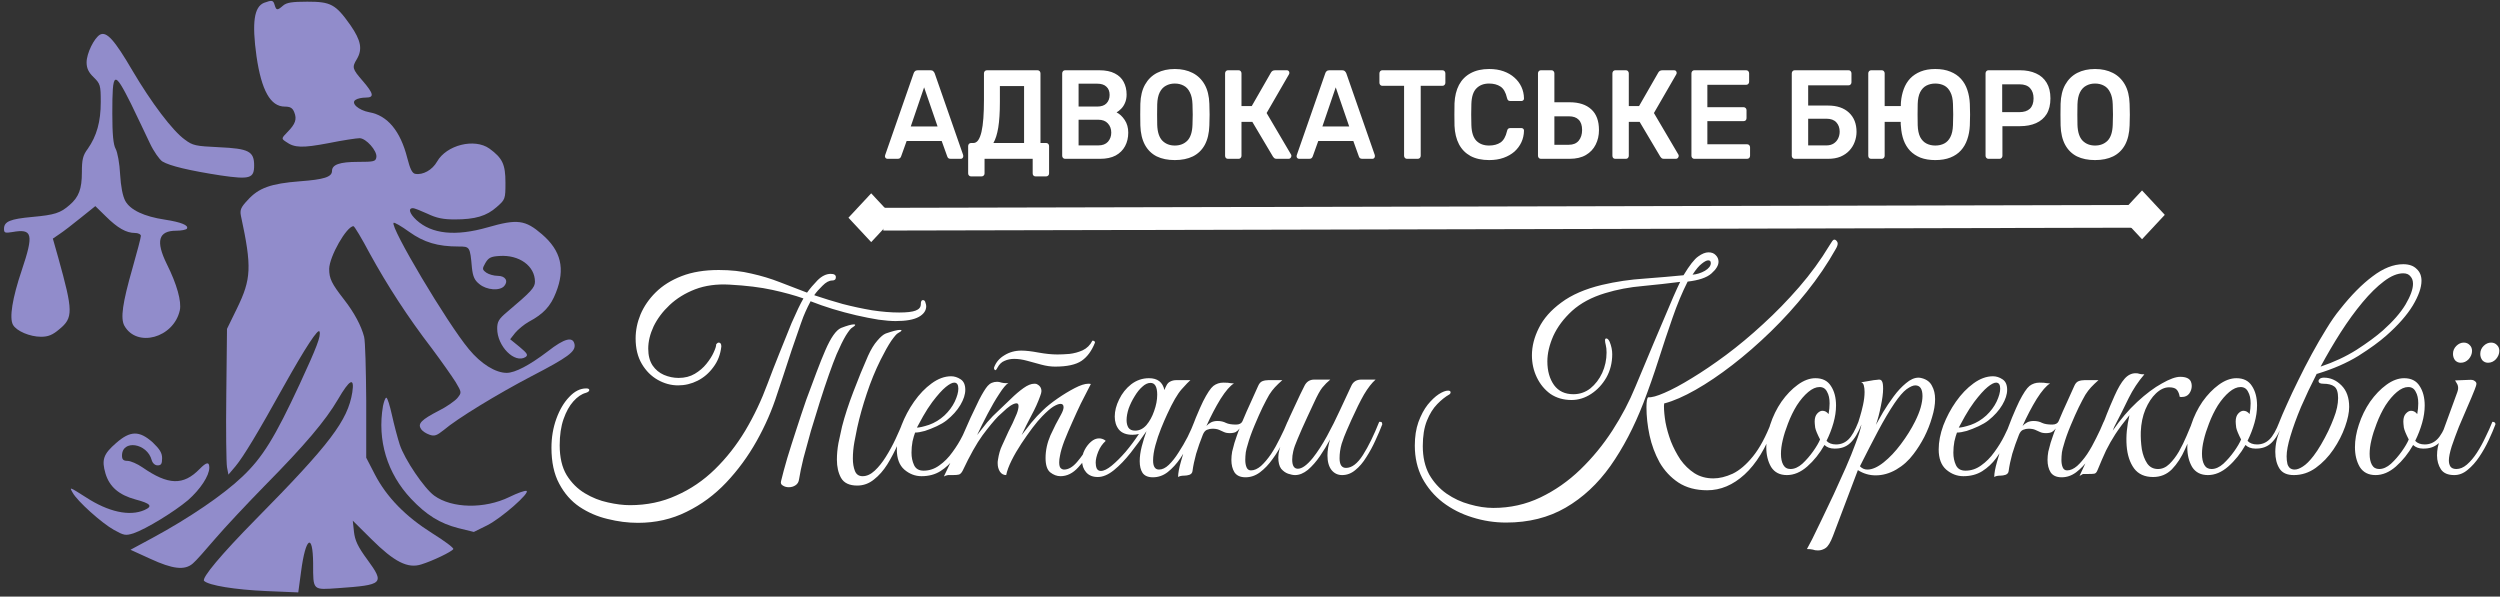 <svg width="440" height="105" viewBox="0 0 440 105" fill="none" xmlns="http://www.w3.org/2000/svg">
<rect x="0" y="0" width="440" height="105" fill="#333333" stroke="none"/>
<path d="M128.404 50.095C126.139 49.966 124.116 50.241 122.334 50.921C120.582 51.601 119.087 52.524 117.849 53.69C116.641 54.824 115.705 56.071 115.04 57.431C114.406 58.791 114.089 60.102 114.089 61.366C114.089 62.564 114.346 63.552 114.859 64.329C115.373 65.074 116.037 65.624 116.852 65.981C117.698 66.337 118.559 66.515 119.435 66.515C120.522 66.515 121.473 66.272 122.289 65.786C123.104 65.3 123.783 64.718 124.327 64.037C124.901 63.325 125.324 62.661 125.595 62.046C125.897 61.398 126.048 60.928 126.048 60.637V60.588C126.199 60.394 126.35 60.297 126.501 60.297C126.803 60.297 126.954 60.523 126.954 60.977C126.803 62.37 126.335 63.584 125.55 64.62C124.795 65.657 123.874 66.45 122.787 67.001C121.7 67.551 120.552 67.826 119.344 67.826C118.106 67.826 116.913 67.503 115.765 66.855C114.618 66.207 113.682 65.268 112.957 64.037C112.232 62.807 111.869 61.317 111.869 59.568C111.869 58.143 112.156 56.734 112.73 55.342C113.334 53.917 114.225 52.621 115.403 51.456C116.611 50.257 118.136 49.302 119.978 48.59C121.82 47.877 123.995 47.521 126.501 47.521C128.615 47.521 130.533 47.731 132.255 48.152C134.006 48.541 135.667 49.043 137.238 49.658C138.838 50.273 140.439 50.889 142.039 51.504C142.553 50.792 143.172 50.063 143.897 49.318C144.652 48.573 145.422 48.201 146.207 48.201C146.811 48.201 147.113 48.395 147.113 48.784C147.113 49.172 146.901 49.367 146.479 49.367C145.935 49.367 145.361 49.674 144.757 50.29C144.153 50.873 143.67 51.423 143.308 51.941L143.398 51.99C144.939 52.508 146.569 53.01 148.291 53.496C150.042 53.949 151.779 54.322 153.5 54.613C155.222 54.872 156.807 55.002 158.257 55.002C159.616 55.002 160.582 54.888 161.156 54.662C161.76 54.435 162.062 54.063 162.062 53.544C162.062 53.059 162.183 52.816 162.424 52.816C162.666 52.816 162.817 52.962 162.877 53.253C162.968 53.512 163.013 53.723 163.013 53.885C163.013 54.662 162.575 55.293 161.7 55.779C160.824 56.265 159.465 56.508 157.623 56.508C156.837 56.508 155.841 56.427 154.633 56.265C153.425 56.071 152.111 55.811 150.692 55.488C149.302 55.164 147.913 54.791 146.524 54.37C145.165 53.949 143.912 53.512 142.764 53.059C142.734 53.059 142.704 53.042 142.673 53.01C142.311 53.69 142.009 54.306 141.768 54.856C141.526 55.374 141.254 56.071 140.952 56.945C140.409 58.467 139.865 60.038 139.321 61.657C138.808 63.244 138.325 64.718 137.872 66.078C137.419 67.406 137.056 68.49 136.785 69.332C135.879 72.182 134.67 74.951 133.16 77.639C131.65 80.327 129.869 82.756 127.815 84.926C125.761 87.096 123.436 88.812 120.839 90.075C118.242 91.371 115.388 92.019 112.277 92.019C110.526 92.019 108.744 91.792 106.932 91.338C105.15 90.917 103.504 90.205 101.994 89.201C100.514 88.197 99.321 86.837 98.415 85.12C97.509 83.436 97.056 81.331 97.056 78.805C97.056 76.992 97.343 75.291 97.917 73.704C98.491 72.118 99.246 70.838 100.182 69.867C101.118 68.863 102.115 68.361 103.172 68.361C103.534 68.361 103.715 68.458 103.715 68.652C103.715 68.847 103.519 69.008 103.127 69.138C102.372 69.332 101.632 69.834 100.907 70.644C100.212 71.421 99.638 72.458 99.186 73.753C98.733 75.048 98.506 76.587 98.506 78.368C98.506 80.505 98.914 82.254 99.729 83.614C100.575 84.975 101.647 86.043 102.945 86.821C104.244 87.598 105.588 88.132 106.977 88.424C108.396 88.748 109.695 88.909 110.873 88.909C113.832 88.909 116.55 88.343 119.027 87.209C121.533 86.108 123.798 84.57 125.822 82.594C127.845 80.619 129.627 78.352 131.167 75.793C132.707 73.203 134.021 70.433 135.108 67.486C135.712 65.867 136.392 64.118 137.147 62.24C137.902 60.329 138.627 58.532 139.321 56.848C140.167 54.905 140.862 53.464 141.405 52.524C139.835 51.974 138.008 51.472 135.924 51.018C133.87 50.565 131.364 50.257 128.404 50.095ZM145.256 61.657C146.222 59.422 147.143 58.111 148.019 57.722C149.106 57.301 149.861 57.091 150.284 57.091C150.435 57.091 150.51 57.123 150.51 57.188C150.51 57.285 150.329 57.447 149.967 57.674C149.755 57.771 149.393 58.224 148.88 59.034C148.396 59.843 147.853 60.944 147.249 62.337C146.856 63.276 146.403 64.475 145.89 65.932C145.376 67.389 144.848 68.976 144.304 70.693C143.761 72.409 143.232 74.126 142.719 75.842C142.236 77.558 141.798 79.161 141.405 80.651C141.043 82.141 140.786 83.371 140.635 84.343C140.575 84.829 140.363 85.185 140.001 85.412C139.669 85.638 139.276 85.752 138.823 85.752C138.43 85.752 138.083 85.655 137.781 85.46C137.479 85.299 137.373 85.039 137.464 84.683C137.736 83.55 138.098 82.206 138.551 80.651C139.034 79.064 139.563 77.396 140.137 75.648C140.711 73.866 141.299 72.101 141.903 70.353C142.538 68.604 143.142 66.984 143.715 65.495C144.289 63.973 144.803 62.693 145.256 61.657ZM147.294 80.894C147.294 79.955 147.385 78.983 147.566 77.979C147.777 76.943 147.989 75.971 148.2 75.065C148.683 73.186 149.348 71.146 150.193 68.944C151.039 66.709 151.9 64.604 152.775 62.629C153.289 61.495 153.832 60.605 154.406 59.957C154.98 59.277 155.478 58.856 155.901 58.694C157.109 58.273 157.94 58.062 158.393 58.062C158.574 58.062 158.664 58.095 158.664 58.159C158.664 58.257 158.453 58.419 158.03 58.645C157.819 58.742 157.426 59.196 156.852 60.005C156.309 60.815 155.69 61.916 154.995 63.309C154.059 65.187 153.244 67.179 152.549 69.284C151.854 71.356 151.296 73.348 150.873 75.259C150.752 75.907 150.586 76.749 150.374 77.785C150.193 78.789 150.103 79.761 150.103 80.7C150.103 81.542 150.223 82.27 150.465 82.886C150.707 83.501 151.16 83.809 151.824 83.809C152.549 83.809 153.259 83.485 153.953 82.837C154.648 82.189 155.297 81.38 155.901 80.408C156.535 79.404 157.109 78.352 157.623 77.251C158.136 76.15 158.574 75.146 158.936 74.239C159.299 74.239 159.48 74.385 159.48 74.676C159.057 75.745 158.574 76.911 158.03 78.174C157.487 79.404 156.867 80.586 156.173 81.72C155.478 82.821 154.693 83.712 153.817 84.392C152.941 85.104 151.96 85.46 150.873 85.46C149.484 85.46 148.532 85.007 148.019 84.1C147.536 83.226 147.294 82.157 147.294 80.894ZM162.19 83.809C161.073 83.809 160.061 83.42 159.155 82.643C158.279 81.866 157.841 80.683 157.841 79.097C157.841 77.769 158.113 76.36 158.657 74.87C159.231 73.381 159.971 71.988 160.877 70.693C161.813 69.365 162.84 68.296 163.957 67.486C165.105 66.644 166.252 66.223 167.4 66.223C167.974 66.223 168.532 66.401 169.076 66.758C169.619 67.114 169.891 67.729 169.891 68.604C169.891 69.413 169.604 70.304 169.031 71.275C168.457 72.247 167.641 73.154 166.584 73.996C166.131 74.352 165.558 74.692 164.863 75.016C164.168 75.34 163.474 75.615 162.779 75.842C162.085 76.036 161.511 76.133 161.058 76.133C160.907 76.522 160.756 77.04 160.605 77.688C160.484 78.336 160.424 78.999 160.424 79.68C160.424 80.489 160.575 81.218 160.877 81.866C161.179 82.513 161.737 82.837 162.553 82.837C163.549 82.837 164.47 82.529 165.316 81.914C166.192 81.299 166.962 80.522 167.626 79.582C168.321 78.643 168.91 77.688 169.393 76.716C169.876 75.745 170.254 74.919 170.525 74.239C170.888 74.239 171.069 74.385 171.069 74.676C170.676 75.583 170.223 76.571 169.71 77.639C169.227 78.708 168.638 79.712 167.943 80.651C167.279 81.558 166.464 82.319 165.497 82.934C164.561 83.517 163.459 83.809 162.19 83.809ZM161.375 75.259C161.798 75.259 162.507 75.097 163.504 74.773C164.501 74.417 165.407 73.866 166.222 73.121C167.007 72.377 167.611 71.567 168.034 70.693C168.457 69.786 168.668 69.025 168.668 68.409C168.668 67.697 168.427 67.341 167.943 67.341C167.581 67.341 167.083 67.6 166.448 68.118C165.814 68.636 165.029 69.51 164.093 70.741C163.519 71.518 162.975 72.361 162.462 73.267C161.949 74.174 161.586 74.838 161.375 75.259ZM179.76 61.706C180.545 61.706 181.542 61.819 182.75 62.046C183.988 62.272 185.105 62.386 186.102 62.386C186.736 62.386 187.446 62.353 188.231 62.288C189.047 62.191 189.817 61.981 190.541 61.657C191.296 61.301 191.87 60.734 192.263 59.957C192.565 59.957 192.716 60.07 192.716 60.297C192.142 61.754 191.357 62.823 190.36 63.503C189.364 64.183 187.808 64.523 185.694 64.523C184.939 64.523 184.139 64.41 183.293 64.183C182.478 63.956 181.648 63.73 180.802 63.503C179.987 63.276 179.216 63.163 178.492 63.163C177.888 63.163 177.329 63.276 176.816 63.503C176.302 63.697 175.879 64.102 175.547 64.718L175.411 64.96C175.321 65.09 175.245 65.155 175.185 65.155C175.124 65.155 175.064 65.106 175.004 65.009C174.943 64.912 174.928 64.798 174.958 64.669C175.29 63.762 175.894 63.05 176.77 62.531C177.646 61.981 178.643 61.706 179.76 61.706ZM166.125 83.857C167.242 81.558 168.299 79.259 169.296 76.959C170.292 74.627 171.304 72.425 172.331 70.353C172.935 69.187 173.433 68.377 173.826 67.924C174.249 67.438 174.807 67.195 175.502 67.195C175.743 67.195 176 67.243 176.272 67.341C176.544 67.406 176.816 67.438 177.087 67.438C177.269 67.438 177.404 67.422 177.495 67.389C177.072 67.648 176.529 68.296 175.864 69.332C175.2 70.336 174.52 71.502 173.826 72.83C173.131 74.158 172.512 75.405 171.968 76.571C172.542 75.826 173.131 75.081 173.735 74.336C174.369 73.591 175.064 72.879 175.819 72.198C176.483 71.583 177.178 70.919 177.903 70.207C178.658 69.462 179.398 68.83 180.122 68.312C180.847 67.794 181.481 67.535 182.025 67.535C182.236 67.535 182.372 67.551 182.433 67.584C183.007 67.843 183.293 68.264 183.293 68.847C183.293 69.041 183.218 69.332 183.067 69.721C182.674 70.822 182.161 71.956 181.527 73.121C180.923 74.255 180.349 75.405 179.805 76.571C180.258 75.988 180.817 75.275 181.481 74.433C182.176 73.591 182.871 72.846 183.565 72.198C184.23 71.551 185.075 70.871 186.102 70.158C187.129 69.446 188.141 68.83 189.137 68.312C190.134 67.794 190.934 67.535 191.538 67.535C191.749 67.535 191.9 67.551 191.991 67.584C191.991 67.584 191.825 67.907 191.493 68.555C191.161 69.171 190.738 69.996 190.224 71.033C189.741 72.037 189.243 73.121 188.729 74.287C188.216 75.421 187.748 76.522 187.325 77.591C186.933 78.627 186.676 79.501 186.555 80.214C186.464 80.635 186.419 81.024 186.419 81.38C186.419 81.898 186.51 82.238 186.691 82.4C186.872 82.562 187.068 82.643 187.28 82.643C188.035 82.643 188.79 82.206 189.545 81.331C190.33 80.424 191.055 79.372 191.719 78.174C192.082 78.174 192.263 78.368 192.263 78.757C191.568 80.052 190.738 81.218 189.771 82.254C188.835 83.291 187.793 83.809 186.646 83.809C186.011 83.809 185.407 83.582 184.834 83.129C184.29 82.675 184.018 81.833 184.018 80.603C184.018 79.275 184.305 77.947 184.879 76.619C185.483 75.291 186.102 74.077 186.736 72.976C187.038 72.425 187.189 71.988 187.189 71.664C187.189 71.275 187.008 71.081 186.646 71.081C186.344 71.081 185.921 71.243 185.377 71.567C184.864 71.891 184.215 72.458 183.429 73.267C182.946 73.753 182.372 74.433 181.708 75.308C181.074 76.15 180.424 77.073 179.76 78.076C179.096 79.081 178.522 80.068 178.039 81.04C177.555 82.011 177.238 82.87 177.087 83.614C176.634 83.614 176.272 83.42 176 83.031C175.728 82.611 175.592 82.125 175.592 81.574C175.592 81.477 175.592 81.38 175.592 81.283C175.592 81.186 175.608 81.072 175.638 80.943C175.789 79.939 176.03 79.097 176.363 78.416C176.695 77.704 177.072 76.878 177.495 75.939C177.706 75.518 177.948 75.032 178.22 74.482C178.492 73.899 178.733 73.348 178.945 72.83C179.156 72.279 179.262 71.826 179.262 71.47C179.262 71.146 179.141 70.984 178.899 70.984C178.628 70.984 178.265 71.13 177.812 71.421C177.389 71.713 176.982 72.053 176.589 72.441C176.196 72.798 175.894 73.073 175.683 73.267C174.928 74.044 174.007 75.162 172.92 76.619C171.863 78.076 170.7 80.149 169.432 82.837C169.25 83.193 169.039 83.42 168.797 83.517C168.556 83.582 168.178 83.614 167.665 83.614C167.333 83.614 167.061 83.614 166.85 83.614C166.608 83.647 166.366 83.728 166.125 83.857ZM193.748 82.886C194.262 82.886 194.896 82.578 195.651 81.963C196.436 81.315 197.252 80.505 198.097 79.534C198.943 78.53 199.728 77.477 200.453 76.376C200.09 76.473 199.713 76.522 199.32 76.522C198.233 76.522 197.433 76.214 196.919 75.599C196.436 74.984 196.195 74.223 196.195 73.316C196.195 72.344 196.451 71.34 196.965 70.304C197.478 69.235 198.188 68.345 199.094 67.632C200.03 66.92 201.072 66.563 202.219 66.563C203.729 66.563 204.635 67.26 204.937 68.652C205.028 68.393 205.134 68.15 205.255 67.924C205.436 67.535 205.677 67.276 205.979 67.146C206.281 66.984 206.644 66.903 207.067 66.903H209.513C209.241 67.13 208.728 67.665 207.973 68.507C207.248 69.316 206.402 70.774 205.436 72.879C205.104 73.591 204.741 74.433 204.349 75.405C203.956 76.376 203.624 77.364 203.352 78.368C203.08 79.372 202.944 80.263 202.944 81.04C202.944 82.109 203.292 82.643 203.986 82.643C204.56 82.643 205.134 82.368 205.708 81.817C206.312 81.234 206.885 80.505 207.429 79.631C208.003 78.757 208.531 77.85 209.014 76.911C209.498 75.939 209.89 75.049 210.192 74.239C210.555 74.239 210.736 74.385 210.736 74.676C210.404 75.518 209.981 76.473 209.467 77.542C208.984 78.611 208.41 79.647 207.746 80.651C207.082 81.623 206.342 82.432 205.526 83.08C204.741 83.695 203.865 84.003 202.899 84.003C202.053 84.003 201.449 83.744 201.087 83.226C200.755 82.708 200.589 82.028 200.589 81.186C200.589 80.376 200.709 79.501 200.951 78.562C201.193 77.623 201.48 76.7 201.812 75.793V75.842C200.906 77.17 199.97 78.449 199.003 79.68C198.037 80.91 197.055 81.93 196.059 82.74C195.062 83.55 194.111 83.954 193.205 83.954C192.329 83.954 191.649 83.679 191.166 83.129C190.683 82.578 190.441 81.882 190.441 81.04C190.441 80.392 190.592 79.777 190.894 79.194C191.196 78.611 191.574 78.125 192.027 77.737C192.48 77.348 192.948 77.153 193.431 77.153C193.643 77.153 193.839 77.186 194.02 77.251C194.232 77.315 194.428 77.429 194.609 77.591C194.035 78.109 193.597 78.74 193.295 79.485C192.993 80.23 192.842 80.878 192.842 81.428C192.842 81.817 192.903 82.157 193.024 82.448C193.175 82.74 193.416 82.886 193.748 82.886ZM199.773 75.793C200.528 75.793 201.193 75.469 201.766 74.822C202.34 74.142 202.793 73.316 203.125 72.344C203.488 71.34 203.669 70.385 203.669 69.478C203.669 68.086 203.276 67.389 202.491 67.389C202.008 67.389 201.525 67.616 201.042 68.069C200.558 68.49 200.105 69.057 199.683 69.77C199.26 70.45 198.913 71.162 198.641 71.907C198.399 72.652 198.278 73.332 198.278 73.947C198.278 74.466 198.384 74.903 198.595 75.259C198.837 75.615 199.23 75.793 199.773 75.793ZM209.883 82.886C209.852 83.21 209.671 83.436 209.339 83.566C209.037 83.663 208.735 83.712 208.433 83.712C207.95 83.712 207.587 83.793 207.345 83.954C207.345 83.307 207.511 82.4 207.844 81.234C208.176 80.036 208.569 78.757 209.022 77.396C209.505 76.004 209.988 74.708 210.472 73.51C210.985 72.279 211.408 71.324 211.74 70.644C212.465 69.219 213.069 68.312 213.551 67.924C214.065 67.535 214.654 67.341 215.319 67.341C215.923 67.341 216.345 67.373 216.587 67.438C216.859 67.47 217.055 67.486 217.176 67.486C216.512 67.875 215.726 68.782 214.82 70.207C213.945 71.632 213.114 73.219 212.329 74.968C212.57 74.708 212.842 74.498 213.144 74.336C213.476 74.174 213.854 74.093 214.277 74.093C214.851 74.093 215.349 74.206 215.772 74.433C216.194 74.627 216.783 74.725 217.538 74.725C218.112 74.725 218.49 74.53 218.671 74.142C219.154 72.976 219.652 71.842 220.166 70.741C220.679 69.608 221.102 68.668 221.434 67.924C221.615 67.503 221.857 67.227 222.159 67.098C222.491 66.968 222.854 66.903 223.246 66.903H225.692C225.179 67.357 224.741 67.778 224.379 68.166C224.046 68.523 223.714 68.96 223.382 69.478C223.08 69.996 222.687 70.741 222.204 71.713C221.812 72.522 221.344 73.575 220.8 74.87C220.256 76.166 219.849 77.315 219.577 78.319C219.456 78.676 219.35 79.097 219.26 79.582C219.199 80.068 219.169 80.522 219.169 80.943C219.169 81.461 219.245 81.898 219.396 82.254C219.547 82.611 219.803 82.789 220.166 82.789C220.74 82.789 221.328 82.529 221.932 82.011C222.536 81.461 223.125 80.764 223.699 79.922C224.273 79.048 224.801 78.109 225.285 77.105C225.798 76.101 226.236 75.146 226.598 74.239C226.84 74.239 226.991 74.271 227.051 74.336C227.112 74.401 227.142 74.514 227.142 74.676C226.78 75.648 226.327 76.684 225.783 77.785C225.27 78.854 224.666 79.858 223.971 80.797C223.307 81.736 222.567 82.513 221.751 83.129C220.966 83.712 220.12 84.003 219.214 84.003C218.308 84.003 217.659 83.712 217.267 83.129C216.904 82.546 216.723 81.817 216.723 80.943C216.723 80.489 216.768 80.003 216.859 79.485C216.98 78.967 217.116 78.449 217.267 77.931C217.387 77.542 217.523 77.137 217.674 76.716C217.825 76.263 217.991 75.826 218.173 75.405C217.991 75.664 217.765 75.874 217.493 76.036C217.221 76.166 216.874 76.231 216.451 76.231C216.028 76.231 215.681 76.166 215.409 76.036C215.137 75.907 214.851 75.777 214.549 75.648C214.247 75.518 213.854 75.453 213.371 75.453C213.069 75.453 212.752 75.518 212.419 75.648C212.117 75.777 211.876 76.069 211.695 76.522C211.242 77.656 210.849 78.773 210.517 79.874C210.215 80.975 210.003 81.979 209.883 82.886ZM227.927 83.614C227.594 83.614 227.187 83.534 226.704 83.371C226.251 83.21 225.843 82.918 225.48 82.497C225.148 82.044 224.982 81.38 224.982 80.505C224.982 79.663 225.239 78.692 225.752 77.591C226.266 76.49 226.719 75.518 227.111 74.676C226.779 74.676 226.613 74.53 226.613 74.239C226.643 74.142 226.779 73.834 227.021 73.316C227.262 72.798 227.549 72.182 227.881 71.47C228.214 70.757 228.531 70.077 228.833 69.43C229.165 68.749 229.422 68.231 229.603 67.875C229.965 67.163 230.539 66.806 231.324 66.806H234.133C233.619 67.227 233.151 67.697 232.728 68.215C232.336 68.701 231.838 69.608 231.234 70.936C231.234 70.936 231.128 71.162 230.916 71.616C230.705 72.069 230.433 72.652 230.101 73.364C229.799 74.044 229.482 74.741 229.15 75.453C228.848 76.166 228.591 76.765 228.38 77.251C227.987 78.157 227.73 78.886 227.61 79.437C227.489 79.955 227.428 80.441 227.428 80.894C227.428 81.963 227.761 82.497 228.425 82.497C229.15 82.497 230.026 81.866 231.052 80.603C231.898 79.534 232.728 78.255 233.544 76.765C234.359 75.275 235.129 73.737 235.854 72.15C236.609 70.563 237.274 69.138 237.847 67.875C238.18 67.163 238.768 66.806 239.614 66.806H242.106C241.441 67.389 240.762 68.264 240.067 69.43C239.403 70.595 238.663 72.085 237.847 73.899C237.636 74.385 237.364 75 237.032 75.745C236.7 76.49 236.398 77.283 236.126 78.125C235.884 78.967 235.764 79.809 235.764 80.651C235.764 81.785 236.141 82.351 236.896 82.351C237.923 82.351 238.919 81.59 239.886 80.068C240.852 78.546 241.804 76.603 242.74 74.239C242.981 74.239 243.117 74.255 243.147 74.287C243.208 74.32 243.253 74.449 243.283 74.676C242.951 75.55 242.543 76.506 242.06 77.542C241.607 78.546 241.079 79.518 240.475 80.457C239.901 81.396 239.252 82.157 238.527 82.74C237.832 83.323 237.062 83.614 236.217 83.614C235.462 83.614 234.842 83.323 234.359 82.74C233.876 82.125 233.634 81.266 233.634 80.165C233.634 79.291 233.786 78.352 234.088 77.348C233.574 78.319 232.985 79.291 232.321 80.263C231.656 81.234 230.947 82.044 230.192 82.691C229.437 83.307 228.682 83.614 227.927 83.614ZM300.468 86.286C298.474 86.286 296.783 85.833 295.394 84.926C294.035 84.019 292.933 82.837 292.087 81.38C291.272 79.89 290.683 78.303 290.32 76.619C289.958 74.903 289.777 73.251 289.777 71.664C289.777 70.628 289.882 70.045 290.094 69.915C290.668 69.98 291.619 69.721 292.948 69.138C294.307 68.555 295.907 67.697 297.75 66.563C299.622 65.43 301.63 64.07 303.774 62.483C305.949 60.864 308.123 59.05 310.298 57.042C312.502 55.034 314.616 52.864 316.64 50.533C318.663 48.201 320.445 45.756 321.985 43.197C322.196 42.841 322.363 42.582 322.483 42.42C322.604 42.258 322.725 42.177 322.846 42.177C322.997 42.177 323.133 42.258 323.253 42.42C323.374 42.55 323.435 42.695 323.435 42.857C323.435 43.116 323.329 43.424 323.118 43.78C321.668 46.371 319.947 48.913 317.953 51.407C315.99 53.868 313.891 56.184 311.657 58.354C309.422 60.523 307.172 62.483 304.907 64.232C302.642 65.981 300.483 67.438 298.429 68.604C296.375 69.77 294.563 70.563 292.993 70.984C292.902 70.919 292.857 71.081 292.857 71.47C292.857 72.279 292.948 73.235 293.129 74.336C293.34 75.437 293.657 76.554 294.08 77.688C294.533 78.821 295.092 79.89 295.756 80.894C296.451 81.866 297.266 82.659 298.203 83.274C299.169 83.89 300.286 84.197 301.555 84.197C302.612 84.197 303.744 83.922 304.952 83.371C306.16 82.789 307.353 81.769 308.531 80.311C309.709 78.854 310.796 76.83 311.793 74.239C311.913 73.915 312.034 73.753 312.155 73.753C312.366 73.753 312.472 73.883 312.472 74.142C312.472 74.239 312.457 74.352 312.427 74.482C312.397 74.579 312.306 74.806 312.155 75.162C310.796 78.854 309.09 81.639 307.036 83.517C305.013 85.363 302.823 86.286 300.468 86.286ZM265.088 91.97C263.035 91.97 261.041 91.662 259.109 91.047C257.206 90.464 255.485 89.59 253.944 88.424C252.434 87.258 251.226 85.833 250.32 84.149C249.445 82.465 249.007 80.554 249.007 78.416C249.007 76.862 249.218 75.486 249.641 74.287C250.094 73.057 250.638 72.037 251.272 71.227C251.936 70.417 252.585 69.802 253.22 69.381C253.884 68.96 254.428 68.749 254.85 68.749C255.152 68.749 255.303 68.847 255.303 69.041C255.303 69.203 255.228 69.332 255.077 69.43C254.382 69.818 253.673 70.385 252.948 71.13C252.223 71.875 251.619 72.846 251.136 74.044C250.653 75.243 250.411 76.733 250.411 78.514C250.411 80.457 250.789 82.125 251.544 83.517C252.329 84.877 253.34 85.995 254.579 86.869C255.847 87.744 257.206 88.375 258.656 88.764C260.105 89.185 261.494 89.395 262.823 89.395C265.783 89.395 268.546 88.78 271.113 87.549C273.68 86.319 276.021 84.683 278.135 82.643C280.279 80.57 282.166 78.271 283.797 75.745C285.428 73.219 286.772 70.66 287.829 68.069C288.221 67.13 288.69 66.013 289.233 64.718C289.777 63.39 290.366 61.981 291 60.491C291.634 59.001 292.253 57.544 292.857 56.119C293.461 54.694 294.005 53.415 294.488 52.281C295.001 51.115 295.409 50.225 295.711 49.61C293.688 49.869 291.498 50.112 289.143 50.338C286.817 50.533 284.597 50.954 282.483 51.601C280.128 52.314 278.195 53.35 276.685 54.71C275.205 56.071 274.103 57.544 273.378 59.131C272.684 60.718 272.336 62.208 272.336 63.6C272.336 65.284 272.729 66.677 273.514 67.778C274.299 68.847 275.432 69.381 276.912 69.381C278.029 69.381 279.026 69.041 279.901 68.361C280.777 67.648 281.472 66.742 281.985 65.64C282.499 64.507 282.755 63.309 282.755 62.046C282.755 61.528 282.71 61.09 282.619 60.734C282.529 60.378 282.483 60.102 282.483 59.908C282.483 59.681 282.559 59.568 282.71 59.568C282.921 59.568 283.118 59.763 283.299 60.151C283.601 60.896 283.752 61.625 283.752 62.337C283.752 63.859 283.405 65.236 282.71 66.466C282.015 67.665 281.124 68.62 280.037 69.332C278.95 70.045 277.802 70.401 276.594 70.401C275.175 70.401 273.937 70.045 272.88 69.332C271.853 68.588 271.053 67.616 270.479 66.418C269.905 65.219 269.618 63.924 269.618 62.531C269.618 60.944 270.026 59.342 270.841 57.722C271.657 56.071 272.97 54.581 274.782 53.253C276.594 51.893 278.98 50.856 281.94 50.144C284.416 49.561 286.938 49.189 289.505 49.027C292.072 48.832 294.337 48.638 296.3 48.444C297.357 46.695 298.218 45.594 298.882 45.14C299.546 44.655 300.15 44.412 300.694 44.412C301.238 44.412 301.66 44.574 301.962 44.898C302.295 45.221 302.461 45.61 302.461 46.063C302.461 46.711 302.038 47.407 301.192 48.152C300.377 48.865 298.988 49.334 297.025 49.561C296.058 51.472 295.167 53.609 294.352 55.973C293.537 58.305 292.721 60.75 291.906 63.309C291.09 65.867 290.2 68.409 289.233 70.936C287.602 75.146 285.67 78.838 283.435 82.011C281.2 85.153 278.573 87.598 275.553 89.347C272.533 91.096 269.044 91.97 265.088 91.97ZM297.885 48.347C298.64 48.282 299.365 48.055 300.06 47.666C300.754 47.245 301.102 46.792 301.102 46.306C301.102 45.982 300.951 45.821 300.649 45.821C300.377 45.821 299.999 46.015 299.516 46.403C299.033 46.76 298.489 47.407 297.885 48.347ZM314.49 83.614C313.252 83.614 312.33 83.145 311.726 82.206C311.153 81.234 310.866 80.068 310.866 78.708C310.866 77.445 311.092 76.133 311.545 74.773C312.029 73.283 312.693 71.923 313.539 70.693C314.414 69.462 315.366 68.474 316.392 67.729C317.449 66.952 318.491 66.563 319.518 66.563C320.756 66.563 321.662 67.017 322.236 67.924C322.84 68.83 323.142 69.98 323.142 71.373C323.142 72.344 322.991 73.364 322.689 74.433C322.387 75.502 321.979 76.554 321.466 77.591C321.859 78.012 322.417 78.222 323.142 78.222C323.988 78.222 324.712 77.931 325.316 77.348C325.92 76.765 326.509 75.728 327.083 74.239C327.446 74.239 327.627 74.385 327.627 74.676C327.053 76.166 326.389 77.267 325.634 77.979C324.909 78.659 323.973 78.983 322.825 78.951C322.13 78.951 321.557 78.74 321.104 78.319C320.258 79.809 319.246 81.072 318.068 82.109C316.921 83.112 315.728 83.614 314.49 83.614ZM315.124 82.546C315.819 82.546 316.513 82.238 317.208 81.623C317.902 80.975 318.537 80.246 319.11 79.437C319.684 78.627 320.092 77.931 320.333 77.348C319.85 76.409 319.563 75.712 319.473 75.259C319.412 74.773 319.382 74.417 319.382 74.19C319.382 73.575 319.533 73.105 319.835 72.781C320.137 72.458 320.439 72.296 320.741 72.296C321.164 72.296 321.526 72.49 321.828 72.879C321.889 72.522 321.934 72.198 321.964 71.907C321.994 71.583 322.01 71.275 322.01 70.984C322.01 70.142 321.859 69.462 321.557 68.944C321.285 68.393 320.847 68.118 320.243 68.118C319.609 68.118 318.944 68.409 318.25 68.992C317.555 69.575 316.891 70.353 316.257 71.324C315.653 72.296 315.124 73.381 314.671 74.579C314.278 75.583 313.976 76.538 313.765 77.445C313.554 78.319 313.448 79.129 313.448 79.874C313.448 80.683 313.584 81.331 313.856 81.817C314.127 82.303 314.55 82.546 315.124 82.546ZM319.966 96.876C319.604 96.876 319.302 96.828 319.06 96.731C318.788 96.666 318.441 96.633 318.018 96.633C318.139 96.439 318.441 95.872 318.924 94.933C319.377 94.026 319.936 92.877 320.6 91.484C321.264 90.124 321.974 88.634 322.729 87.015C323.454 85.428 324.164 83.857 324.858 82.303C325.553 80.716 326.142 79.259 326.625 77.931C327.138 76.571 327.471 75.486 327.622 74.676C327.471 74.676 327.335 74.644 327.214 74.579C327.093 74.514 327.048 74.401 327.078 74.239C327.078 74.239 327.169 73.947 327.35 73.364C327.531 72.781 327.712 72.085 327.893 71.275C328.075 70.433 328.165 69.672 328.165 68.992C328.165 68.539 328.12 68.15 328.029 67.826C327.939 67.503 327.773 67.325 327.531 67.292L329.796 66.903C329.977 66.871 330.143 66.855 330.294 66.855C330.445 66.823 330.581 66.806 330.702 66.806C330.974 66.806 331.155 66.92 331.246 67.146C331.366 67.341 331.427 67.762 331.427 68.409C331.427 69.219 331.291 70.255 331.019 71.518C330.778 72.749 330.491 73.834 330.158 74.773C330.491 74.19 330.913 73.445 331.427 72.539C331.97 71.632 332.59 70.709 333.284 69.77C333.979 68.83 334.704 68.053 335.459 67.438C336.214 66.79 336.953 66.466 337.678 66.466C337.829 66.466 338.025 66.499 338.267 66.563C339.113 66.79 339.702 67.243 340.034 67.924C340.396 68.571 340.577 69.349 340.577 70.255C340.577 71.227 340.396 72.296 340.034 73.462C339.702 74.627 339.249 75.777 338.675 76.911C338.101 78.012 337.467 79.016 336.772 79.922C335.927 81.056 334.915 81.963 333.737 82.643C332.559 83.323 331.351 83.663 330.113 83.663C328.996 83.663 327.954 83.355 326.987 82.74L322.593 94.35C322.17 95.451 321.748 96.148 321.325 96.439C320.902 96.731 320.449 96.876 319.966 96.876ZM328.664 82.643C329.509 82.643 330.46 82.222 331.517 81.38C332.574 80.538 333.586 79.469 334.552 78.174C335.549 76.846 336.38 75.518 337.044 74.19C337.497 73.283 337.829 72.458 338.041 71.713C338.252 70.936 338.358 70.272 338.358 69.721C338.358 68.458 337.935 67.826 337.089 67.826C336.697 67.826 336.183 68.053 335.549 68.507C334.945 68.96 334.235 69.786 333.42 70.984C332.544 72.279 331.578 73.915 330.521 75.891C329.494 77.834 328.437 79.89 327.35 82.06C327.712 82.448 328.15 82.643 328.664 82.643ZM345.558 83.809C344.44 83.809 343.428 83.42 342.522 82.643C341.647 81.866 341.209 80.683 341.209 79.097C341.209 77.769 341.481 76.36 342.024 74.87C342.598 73.381 343.338 71.988 344.244 70.693C345.18 69.365 346.207 68.296 347.324 67.486C348.472 66.644 349.619 66.223 350.767 66.223C351.341 66.223 351.9 66.401 352.443 66.758C352.987 67.114 353.259 67.729 353.259 68.604C353.259 69.413 352.972 70.304 352.398 71.275C351.824 72.247 351.009 73.154 349.952 73.996C349.499 74.352 348.925 74.692 348.23 75.016C347.536 75.34 346.841 75.615 346.146 75.842C345.452 76.036 344.878 76.133 344.425 76.133C344.274 76.522 344.123 77.04 343.972 77.688C343.851 78.336 343.791 78.999 343.791 79.68C343.791 80.489 343.942 81.218 344.244 81.866C344.546 82.513 345.105 82.837 345.92 82.837C346.917 82.837 347.838 82.529 348.683 81.914C349.559 81.299 350.329 80.522 350.994 79.582C351.688 78.643 352.277 77.688 352.76 76.716C353.243 75.745 353.621 74.919 353.893 74.239C354.255 74.239 354.436 74.385 354.436 74.676C354.044 75.583 353.591 76.571 353.077 77.639C352.594 78.708 352.005 79.712 351.311 80.651C350.646 81.558 349.831 82.319 348.864 82.934C347.928 83.517 346.826 83.809 345.558 83.809ZM344.742 75.259C345.165 75.259 345.875 75.097 346.871 74.773C347.868 74.417 348.774 73.866 349.589 73.121C350.374 72.377 350.978 71.567 351.401 70.693C351.824 69.786 352.035 69.025 352.035 68.409C352.035 67.697 351.794 67.341 351.311 67.341C350.948 67.341 350.45 67.6 349.816 68.118C349.182 68.636 348.396 69.51 347.46 70.741C346.886 71.518 346.343 72.361 345.829 73.267C345.316 74.174 344.954 74.838 344.742 75.259ZM353.524 82.886C353.494 83.21 353.313 83.436 352.981 83.566C352.679 83.663 352.377 83.712 352.075 83.712C351.591 83.712 351.229 83.793 350.987 83.954C350.987 83.307 351.154 82.4 351.486 81.234C351.818 80.036 352.211 78.757 352.664 77.396C353.147 76.004 353.63 74.708 354.113 73.51C354.627 72.279 355.049 71.324 355.382 70.644C356.106 69.219 356.71 68.312 357.194 67.924C357.707 67.535 358.296 67.341 358.96 67.341C359.564 67.341 359.987 67.373 360.229 67.438C360.5 67.47 360.697 67.486 360.818 67.486C360.153 67.875 359.368 68.782 358.462 70.207C357.586 71.632 356.756 73.219 355.97 74.968C356.212 74.708 356.484 74.498 356.786 74.336C357.118 74.174 357.496 74.093 357.918 74.093C358.492 74.093 358.99 74.206 359.413 74.433C359.836 74.627 360.425 74.725 361.18 74.725C361.754 74.725 362.131 74.53 362.312 74.142C362.796 72.976 363.294 71.842 363.807 70.741C364.321 69.608 364.744 68.668 365.076 67.924C365.257 67.503 365.499 67.227 365.801 67.098C366.133 66.968 366.495 66.903 366.888 66.903H369.334C368.821 67.357 368.383 67.778 368.02 68.166C367.688 68.523 367.356 68.96 367.024 69.478C366.722 69.996 366.329 70.741 365.846 71.713C365.453 72.522 364.985 73.575 364.442 74.87C363.898 76.166 363.49 77.315 363.218 78.319C363.098 78.676 362.992 79.097 362.901 79.582C362.841 80.068 362.811 80.522 362.811 80.943C362.811 81.461 362.886 81.898 363.037 82.254C363.188 82.611 363.445 82.789 363.807 82.789C364.381 82.789 364.97 82.529 365.574 82.011C366.178 81.461 366.767 80.764 367.341 79.922C367.915 79.048 368.443 78.109 368.926 77.105C369.44 76.101 369.878 75.146 370.24 74.239C370.482 74.239 370.633 74.271 370.693 74.336C370.753 74.401 370.784 74.514 370.784 74.676C370.421 75.648 369.968 76.684 369.425 77.785C368.911 78.854 368.307 79.858 367.613 80.797C366.948 81.736 366.208 82.513 365.393 83.129C364.608 83.712 363.762 84.003 362.856 84.003C361.95 84.003 361.301 83.712 360.908 83.129C360.546 82.546 360.365 81.817 360.365 80.943C360.365 80.489 360.41 80.003 360.5 79.485C360.621 78.967 360.757 78.449 360.908 77.931C361.029 77.542 361.165 77.137 361.316 76.716C361.467 76.263 361.633 75.826 361.814 75.405C361.633 75.664 361.406 75.874 361.135 76.036C360.863 76.166 360.516 76.231 360.093 76.231C359.67 76.231 359.323 76.166 359.051 76.036C358.779 75.907 358.492 75.777 358.19 75.648C357.888 75.518 357.496 75.453 357.012 75.453C356.71 75.453 356.393 75.518 356.061 75.648C355.759 75.777 355.517 76.069 355.336 76.522C354.883 77.656 354.491 78.773 354.158 79.874C353.856 80.975 353.645 81.979 353.524 82.886ZM372.112 75.113L371.84 75.793C373.199 73.818 374.634 72.134 376.144 70.741C377.684 69.316 379.133 68.231 380.492 67.486C381.851 66.709 382.923 66.32 383.709 66.32C384.735 66.32 385.37 66.612 385.611 67.195C385.702 67.422 385.747 67.665 385.747 67.924C385.747 68.409 385.596 68.863 385.294 69.284C384.992 69.672 384.569 69.867 384.026 69.867C383.996 69.867 383.935 69.867 383.845 69.867C383.754 69.867 383.678 69.851 383.618 69.818C383.558 69.365 383.407 68.976 383.165 68.652C382.923 68.329 382.455 68.166 381.761 68.166C380.976 68.166 380.205 68.523 379.45 69.235C378.726 69.915 378.107 70.855 377.593 72.053C377.11 73.219 376.838 74.53 376.778 75.988C376.748 76.992 376.808 78.012 376.959 79.048C377.14 80.052 377.457 80.894 377.91 81.574C378.363 82.222 378.997 82.546 379.813 82.546C380.538 82.546 381.202 82.254 381.806 81.671C382.41 81.088 382.969 80.36 383.482 79.485C383.996 78.579 384.449 77.656 384.841 76.716C385.234 75.777 385.581 74.951 385.883 74.239C386.245 74.239 386.427 74.385 386.427 74.676C385.853 76.166 385.234 77.623 384.569 79.048C383.935 80.473 383.165 81.655 382.259 82.594C381.353 83.501 380.251 83.954 378.952 83.954C377.472 83.954 376.355 83.453 375.6 82.448C374.845 81.412 374.407 80.068 374.286 78.416C374.165 76.765 374.332 74.984 374.785 73.073C373.758 74.336 372.927 75.453 372.293 76.425C371.689 77.364 371.145 78.319 370.662 79.291C370.209 80.263 369.711 81.412 369.167 82.74C369.016 83.129 368.82 83.339 368.578 83.371C368.367 83.404 368.02 83.42 367.537 83.42H366.676C366.585 83.42 366.48 83.469 366.359 83.566C366.238 83.631 366.117 83.695 365.996 83.76C366.359 82.983 366.736 82.173 367.129 81.331C367.491 80.489 367.929 79.501 368.443 78.368C368.956 77.234 369.56 75.858 370.255 74.239C370.315 74.142 370.496 73.688 370.798 72.879C371.13 72.037 371.583 70.968 372.157 69.672C372.761 68.312 373.35 67.308 373.924 66.661C374.498 66.013 375.147 65.689 375.872 65.689C376.144 65.689 376.355 65.721 376.506 65.786C376.657 65.851 376.959 65.883 377.412 65.883C376.325 67.146 375.404 68.539 374.649 70.061C373.924 71.583 373.078 73.267 372.112 75.113ZM388.589 83.614C387.351 83.614 386.429 83.145 385.825 82.206C385.252 81.234 384.965 80.068 384.965 78.708C384.965 77.445 385.191 76.133 385.644 74.773C386.128 73.283 386.792 71.923 387.638 70.693C388.513 69.462 389.465 68.474 390.491 67.729C391.548 66.952 392.59 66.563 393.617 66.563C394.855 66.563 395.761 67.017 396.335 67.924C396.939 68.83 397.241 69.98 397.241 71.373C397.241 72.344 397.09 73.364 396.788 74.433C396.486 75.502 396.078 76.554 395.565 77.591C395.958 78.012 396.516 78.222 397.241 78.222C398.087 78.222 398.811 77.931 399.415 77.348C400.019 76.765 400.608 75.728 401.182 74.239C401.545 74.239 401.726 74.385 401.726 74.676C401.152 76.166 400.488 77.267 399.733 77.979C399.008 78.659 398.072 78.983 396.924 78.951C396.229 78.951 395.656 78.74 395.203 78.319C394.357 79.809 393.345 81.072 392.168 82.109C391.02 83.112 389.827 83.614 388.589 83.614ZM389.223 82.546C389.918 82.546 390.612 82.238 391.307 81.623C392.001 80.975 392.636 80.246 393.209 79.437C393.783 78.627 394.191 77.931 394.432 77.348C393.949 76.409 393.662 75.712 393.572 75.259C393.511 74.773 393.481 74.417 393.481 74.19C393.481 73.575 393.632 73.105 393.934 72.781C394.236 72.458 394.538 72.296 394.84 72.296C395.263 72.296 395.625 72.49 395.927 72.879C395.988 72.522 396.033 72.198 396.063 71.907C396.093 71.583 396.109 71.275 396.109 70.984C396.109 70.142 395.958 69.462 395.656 68.944C395.384 68.393 394.946 68.118 394.342 68.118C393.708 68.118 393.043 68.409 392.349 68.992C391.654 69.575 390.99 70.353 390.356 71.324C389.752 72.296 389.223 73.381 388.77 74.579C388.377 75.583 388.075 76.538 387.864 77.445C387.653 78.319 387.547 79.129 387.547 79.874C387.547 80.683 387.683 81.331 387.955 81.817C388.226 82.303 388.649 82.546 389.223 82.546ZM413.454 71.616C413.454 72.587 413.212 73.753 412.729 75.113C412.246 76.473 411.566 77.801 410.69 79.097C409.815 80.392 408.773 81.477 407.565 82.351C406.387 83.193 405.103 83.614 403.714 83.614C402.506 83.614 401.661 83.226 401.177 82.448C400.694 81.671 400.453 80.7 400.453 79.534C400.453 78.886 400.528 78.222 400.679 77.542C400.83 76.862 401.147 75.971 401.63 74.87C401.359 74.87 401.208 74.806 401.177 74.676C401.177 74.514 401.177 74.368 401.177 74.239C401.479 73.462 401.917 72.441 402.491 71.178C403.065 69.883 403.729 68.474 404.484 66.952C405.239 65.398 406.04 63.843 406.885 62.288C407.731 60.734 408.576 59.277 409.422 57.916C410.268 56.524 411.068 55.374 411.823 54.467C413.786 51.974 415.704 50.031 417.576 48.638C419.448 47.213 421.245 46.501 422.967 46.501C423.994 46.501 424.779 46.776 425.322 47.326C425.896 47.845 426.183 48.541 426.183 49.415C426.183 50.614 425.67 52.071 424.643 53.787C423.616 55.471 422.076 57.22 420.022 59.034C418.784 60.135 417.138 61.333 415.085 62.629C413.031 63.892 410.615 64.944 407.837 65.786H407.746C406.719 67.794 405.798 69.737 404.983 71.616C404.197 73.494 403.578 75.194 403.125 76.716C402.672 78.206 402.446 79.404 402.446 80.311C402.446 80.797 402.491 81.234 402.582 81.623C402.642 81.882 402.778 82.125 402.989 82.351C403.231 82.546 403.518 82.643 403.85 82.643C404.273 82.643 404.756 82.465 405.3 82.109C405.874 81.752 406.508 81.121 407.202 80.214C407.625 79.663 408.063 78.999 408.516 78.222C408.969 77.445 409.392 76.651 409.784 75.842C410.177 75 410.494 74.255 410.736 73.607C411.249 72.312 411.506 71.13 411.506 70.061C411.506 69.025 411.279 68.345 410.826 68.021C410.404 67.697 409.754 67.535 408.878 67.535C408.335 67.535 408.063 67.373 408.063 67.049C408.063 66.92 408.139 66.79 408.29 66.661C408.471 66.531 408.712 66.466 409.014 66.466C410.162 66.466 411.189 66.92 412.095 67.826C413.001 68.733 413.454 69.996 413.454 71.616ZM422.967 48.104C421.94 48.104 420.807 48.573 419.569 49.513C418.361 50.419 417.108 51.65 415.809 53.204C414.511 54.759 413.227 56.524 411.959 58.499C410.721 60.443 409.543 62.45 408.425 64.523C410.751 63.746 412.865 62.758 414.767 61.56C416.67 60.329 418.21 59.196 419.388 58.159C421.17 56.572 422.499 55.05 423.374 53.593C424.25 52.103 424.688 50.889 424.688 49.95C424.688 49.399 424.537 48.962 424.235 48.638C423.963 48.282 423.541 48.104 422.967 48.104ZM418.096 83.614C416.857 83.614 415.936 83.145 415.332 82.206C414.759 81.234 414.472 80.068 414.472 78.708C414.472 77.445 414.698 76.133 415.151 74.773C415.634 73.283 416.299 71.923 417.144 70.693C418.02 69.462 418.971 68.474 419.998 67.729C421.055 66.952 422.097 66.563 423.124 66.563C424.362 66.563 425.268 67.017 425.842 67.924C426.446 68.83 426.748 69.98 426.748 71.373C426.748 72.344 426.597 73.364 426.295 74.433C425.993 75.502 425.585 76.554 425.072 77.591C425.464 78.012 426.023 78.222 426.748 78.222C427.594 78.222 428.318 77.931 428.922 77.348C429.526 76.765 430.115 75.728 430.689 74.239C431.051 74.239 431.233 74.385 431.233 74.676C430.659 76.166 429.994 77.267 429.239 77.979C428.515 78.659 427.578 78.983 426.431 78.951C425.736 78.951 425.162 78.74 424.709 78.319C423.864 79.809 422.852 81.072 421.674 82.109C420.527 83.112 419.334 83.614 418.096 83.614ZM418.73 82.546C419.424 82.546 420.119 82.238 420.814 81.623C421.508 80.975 422.142 80.246 422.716 79.437C423.29 78.627 423.698 77.931 423.939 77.348C423.456 76.409 423.169 75.712 423.079 75.259C423.018 74.773 422.988 74.417 422.988 74.19C422.988 73.575 423.139 73.105 423.441 72.781C423.743 72.458 424.045 72.296 424.347 72.296C424.77 72.296 425.132 72.49 425.434 72.879C425.495 72.522 425.54 72.198 425.57 71.907C425.6 71.583 425.615 71.275 425.615 70.984C425.615 70.142 425.464 69.462 425.162 68.944C424.891 68.393 424.453 68.118 423.849 68.118C423.215 68.118 422.55 68.409 421.856 68.992C421.161 69.575 420.497 70.353 419.862 71.324C419.258 72.296 418.73 73.381 418.277 74.579C417.884 75.583 417.582 76.538 417.371 77.445C417.159 78.319 417.054 79.129 417.054 79.874C417.054 80.683 417.19 81.331 417.461 81.817C417.733 82.303 418.156 82.546 418.73 82.546ZM437.887 63.843C437.494 63.843 437.162 63.697 436.89 63.406C436.649 63.082 436.528 62.71 436.528 62.288C436.528 61.738 436.724 61.268 437.117 60.88C437.51 60.491 437.947 60.297 438.431 60.297C438.853 60.297 439.201 60.443 439.473 60.734C439.744 60.993 439.88 61.333 439.88 61.754C439.88 62.272 439.684 62.758 439.291 63.212C438.899 63.633 438.431 63.843 437.887 63.843ZM433.085 63.843C432.693 63.843 432.36 63.697 432.089 63.406C431.847 63.082 431.726 62.71 431.726 62.288C431.726 61.738 431.922 61.268 432.315 60.88C432.708 60.491 433.146 60.297 433.629 60.297C434.052 60.297 434.399 60.443 434.671 60.734C434.942 60.993 435.078 61.333 435.078 61.754C435.078 62.272 434.882 62.758 434.49 63.212C434.097 63.633 433.629 63.843 433.085 63.843ZM431.953 83.614C430.835 83.614 430.05 83.274 429.597 82.594C429.144 81.882 428.918 81.072 428.918 80.165C428.918 79.68 428.963 79.194 429.054 78.708C429.174 78.19 429.31 77.72 429.461 77.299L432.496 68.992C432.587 68.733 432.632 68.507 432.632 68.312C432.632 67.988 432.557 67.713 432.406 67.486C432.255 67.227 432.149 67.049 432.089 66.952L434.58 66.855C435.033 66.823 435.35 66.887 435.531 67.049C435.743 67.179 435.849 67.341 435.849 67.535C435.849 67.729 435.743 68.086 435.531 68.604C435.229 69.381 434.822 70.353 434.308 71.518C433.795 72.684 433.282 73.883 432.768 75.113C432.285 76.344 431.862 77.494 431.5 78.562C431.168 79.631 431.001 80.457 431.001 81.04C431.001 81.461 431.092 81.817 431.273 82.109C431.485 82.4 431.832 82.546 432.315 82.546C432.949 82.546 433.568 82.287 434.172 81.769C434.807 81.218 435.395 80.522 435.939 79.68C436.483 78.838 436.981 77.931 437.434 76.959C437.917 75.988 438.325 75.081 438.657 74.239C439.019 74.239 439.201 74.385 439.201 74.676C438.899 75.486 438.506 76.409 438.023 77.445C437.54 78.481 436.981 79.469 436.347 80.408C435.743 81.315 435.063 82.076 434.308 82.691C433.583 83.307 432.798 83.614 431.953 83.614Z" fill="white"/>
<path d="M156.186 27.952C156.075 27.952 155.971 27.907 155.875 27.818C155.792 27.729 155.75 27.618 155.75 27.484C155.75 27.425 155.764 27.358 155.792 27.284L160.795 12.923C160.837 12.774 160.913 12.648 161.024 12.544C161.148 12.426 161.314 12.366 161.522 12.366H163.785C163.993 12.366 164.152 12.426 164.263 12.544C164.374 12.648 164.457 12.774 164.512 12.923L169.516 27.284C169.529 27.358 169.536 27.425 169.536 27.484C169.536 27.618 169.495 27.729 169.412 27.818C169.329 27.907 169.232 27.952 169.121 27.952H167.315C167.121 27.952 166.975 27.907 166.879 27.818C166.796 27.714 166.74 27.618 166.713 27.529L165.737 24.812H159.57L158.594 27.529C158.567 27.618 158.504 27.714 158.408 27.818C158.325 27.907 158.186 27.952 157.992 27.952H156.186ZM160.297 22.252H165.01L162.643 15.372L160.297 22.252ZM170.893 31.047C170.755 31.047 170.637 30.995 170.54 30.891C170.443 30.802 170.395 30.676 170.395 30.512V25.703C170.395 25.555 170.443 25.428 170.54 25.325C170.637 25.221 170.755 25.169 170.893 25.169H171.309C171.641 25.169 171.924 25.005 172.16 24.679C172.395 24.337 172.589 23.848 172.741 23.209C172.893 22.556 173.004 21.755 173.073 20.805C173.142 19.855 173.177 18.771 173.177 17.554V12.901C173.177 12.752 173.225 12.626 173.323 12.522C173.419 12.418 173.544 12.366 173.696 12.366H182.603C182.755 12.366 182.88 12.418 182.977 12.522C183.074 12.626 183.123 12.76 183.123 12.923V25.169H184.119C184.271 25.169 184.396 25.221 184.493 25.325C184.59 25.428 184.638 25.555 184.638 25.703V30.512C184.638 30.676 184.59 30.802 184.493 30.891C184.396 30.995 184.271 31.047 184.119 31.047H182.251C182.098 31.047 181.974 30.995 181.877 30.891C181.794 30.802 181.752 30.676 181.752 30.512V27.952H173.281V30.512C173.281 30.676 173.232 30.802 173.136 30.891C173.039 30.995 172.914 31.047 172.762 31.047H170.893ZM174.838 25.169H180.237V15.149H175.98V17.955C175.98 19.795 175.883 21.302 175.69 22.475C175.496 23.632 175.212 24.53 174.838 25.169ZM187.443 27.952C187.305 27.952 187.187 27.9 187.091 27.796C186.994 27.692 186.945 27.566 186.945 27.417V12.923C186.945 12.76 186.994 12.626 187.091 12.522C187.187 12.418 187.305 12.366 187.443 12.366H193.465C194.586 12.366 195.499 12.552 196.205 12.923C196.911 13.279 197.43 13.776 197.762 14.415C198.108 15.053 198.282 15.795 198.282 16.641C198.282 17.205 198.185 17.702 197.991 18.133C197.811 18.549 197.583 18.89 197.306 19.157C197.043 19.424 196.78 19.632 196.517 19.78C197.057 20.048 197.534 20.493 197.949 21.116C198.365 21.74 198.572 22.482 198.572 23.343C198.572 24.233 198.385 25.028 198.012 25.725C197.638 26.423 197.084 26.972 196.351 27.373C195.617 27.759 194.71 27.952 193.631 27.952H187.443ZM189.831 25.592H193.299C194.046 25.592 194.614 25.377 195.001 24.946C195.388 24.501 195.582 23.966 195.582 23.343C195.582 22.69 195.382 22.148 194.98 21.718C194.593 21.287 194.032 21.072 193.299 21.072H189.831V25.592ZM189.831 18.756H193.091C193.825 18.756 194.371 18.571 194.731 18.2C195.105 17.814 195.292 17.317 195.292 16.708C195.292 16.084 195.105 15.602 194.731 15.261C194.371 14.905 193.825 14.726 193.091 14.726H189.831V18.756ZM206.764 28.174C205.532 28.174 204.473 27.959 203.587 27.529C202.702 27.084 202.009 26.408 201.511 25.503C201.013 24.582 200.743 23.439 200.701 22.074C200.688 21.436 200.681 20.805 200.681 20.181C200.681 19.558 200.688 18.92 200.701 18.267C200.743 16.916 201.02 15.788 201.532 14.882C202.044 13.977 202.743 13.294 203.629 12.834C204.529 12.374 205.573 12.144 206.764 12.144C207.954 12.144 208.999 12.374 209.899 12.834C210.799 13.294 211.505 13.977 212.017 14.882C212.529 15.788 212.806 16.916 212.847 18.267C212.875 18.92 212.889 19.558 212.889 20.181C212.889 20.805 212.875 21.436 212.847 22.074C212.806 23.439 212.536 24.582 212.038 25.503C211.539 26.408 210.84 27.084 209.941 27.529C209.055 27.959 207.996 28.174 206.764 28.174ZM206.764 25.614C207.664 25.614 208.397 25.332 208.965 24.768C209.532 24.189 209.837 23.254 209.878 21.962C209.906 21.309 209.92 20.708 209.92 20.159C209.92 19.595 209.906 18.994 209.878 18.356C209.85 17.495 209.699 16.797 209.422 16.263C209.159 15.713 208.799 15.32 208.342 15.083C207.885 14.83 207.359 14.704 206.764 14.704C206.183 14.704 205.664 14.83 205.207 15.083C204.75 15.32 204.383 15.713 204.106 16.263C203.843 16.797 203.698 17.495 203.67 18.356C203.657 18.994 203.65 19.595 203.65 20.159C203.65 20.708 203.657 21.309 203.67 21.962C203.712 23.254 204.016 24.189 204.584 24.768C205.152 25.332 205.878 25.614 206.764 25.614ZM216.114 27.952C215.975 27.952 215.857 27.907 215.761 27.818C215.663 27.714 215.615 27.581 215.615 27.417V12.923C215.615 12.76 215.663 12.626 215.761 12.522C215.857 12.418 215.975 12.366 216.114 12.366H218.003C218.155 12.366 218.273 12.418 218.356 12.522C218.453 12.626 218.501 12.76 218.501 12.923V18.667H220.308L223.692 12.767C223.761 12.648 223.851 12.552 223.962 12.478C224.086 12.403 224.245 12.366 224.439 12.366H226.495C226.633 12.366 226.737 12.411 226.806 12.5C226.889 12.589 226.931 12.7 226.931 12.834C226.931 12.908 226.903 12.997 226.848 13.101L222.924 19.892L227.222 27.195C227.263 27.239 227.284 27.321 227.284 27.44C227.284 27.573 227.235 27.692 227.139 27.796C227.056 27.9 226.945 27.952 226.806 27.952H224.668C224.488 27.952 224.349 27.907 224.253 27.818C224.17 27.729 224.1 27.648 224.045 27.573L220.412 21.45H218.501V27.417C218.501 27.566 218.453 27.692 218.356 27.796C218.273 27.9 218.155 27.952 218.003 27.952H216.114ZM228.632 27.952C228.521 27.952 228.417 27.907 228.32 27.818C228.237 27.729 228.196 27.618 228.196 27.484C228.196 27.425 228.21 27.358 228.237 27.284L233.241 12.923C233.282 12.774 233.359 12.648 233.469 12.544C233.594 12.426 233.76 12.366 233.968 12.366H236.231C236.438 12.366 236.598 12.426 236.708 12.544C236.819 12.648 236.902 12.774 236.957 12.923L241.961 27.284C241.975 27.358 241.982 27.425 241.982 27.484C241.982 27.618 241.94 27.729 241.857 27.818C241.774 27.907 241.677 27.952 241.567 27.952H239.76C239.567 27.952 239.421 27.907 239.324 27.818C239.241 27.714 239.186 27.618 239.158 27.529L238.182 24.812H232.016L231.04 27.529C231.013 27.618 230.95 27.714 230.853 27.818C230.77 27.907 230.632 27.952 230.438 27.952H228.632ZM232.743 22.252H237.456L235.089 15.372L232.743 22.252ZM247.616 27.952C247.478 27.952 247.36 27.9 247.263 27.796C247.166 27.692 247.118 27.566 247.118 27.417V15.105H243.277C243.138 15.105 243.02 15.053 242.924 14.949C242.827 14.845 242.778 14.719 242.778 14.57V12.923C242.778 12.76 242.827 12.626 242.924 12.522C243.02 12.418 243.138 12.366 243.277 12.366H253.866C254.018 12.366 254.143 12.418 254.239 12.522C254.336 12.626 254.385 12.76 254.385 12.923V14.57C254.385 14.719 254.336 14.845 254.239 14.949C254.143 15.053 254.018 15.105 253.866 15.105H250.045V27.417C250.045 27.566 249.997 27.692 249.9 27.796C249.803 27.9 249.679 27.952 249.526 27.952H247.616ZM262.097 28.174C260.81 28.174 259.716 27.937 258.817 27.462C257.931 26.972 257.253 26.282 256.782 25.391C256.311 24.486 256.048 23.402 255.993 22.141C255.979 21.532 255.972 20.879 255.972 20.181C255.972 19.484 255.979 18.816 255.993 18.177C256.048 16.931 256.311 15.854 256.782 14.949C257.266 14.044 257.952 13.353 258.838 12.878C259.737 12.389 260.824 12.144 262.097 12.144C263.038 12.144 263.883 12.277 264.63 12.544C265.378 12.812 266.014 13.183 266.541 13.658C267.066 14.118 267.475 14.66 267.766 15.283C268.056 15.906 268.208 16.582 268.222 17.309C268.236 17.443 268.195 17.554 268.098 17.643C268.015 17.732 267.911 17.777 267.786 17.777H265.814C265.661 17.777 265.537 17.74 265.44 17.665C265.343 17.576 265.274 17.435 265.233 17.242C265.011 16.263 264.63 15.595 264.091 15.239C263.551 14.882 262.879 14.704 262.077 14.704C261.149 14.704 260.409 14.986 259.855 15.55C259.301 16.099 259.004 17.012 258.962 18.289C258.921 19.506 258.921 20.753 258.962 22.029C259.004 23.306 259.301 24.226 259.855 24.79C260.409 25.339 261.149 25.614 262.077 25.614C262.879 25.614 263.551 25.436 264.091 25.08C264.63 24.709 265.011 24.041 265.233 23.076C265.274 22.868 265.343 22.727 265.44 22.653C265.537 22.578 265.661 22.541 265.814 22.541H267.786C267.911 22.541 268.015 22.586 268.098 22.675C268.195 22.764 268.236 22.875 268.222 23.009C268.208 23.736 268.056 24.412 267.766 25.035C267.475 25.659 267.066 26.208 266.541 26.683C266.014 27.143 265.378 27.506 264.63 27.774C263.883 28.041 263.038 28.174 262.097 28.174ZM271.183 27.952C271.045 27.952 270.927 27.9 270.83 27.796C270.733 27.692 270.685 27.566 270.685 27.417V12.901C270.685 12.752 270.733 12.626 270.83 12.522C270.927 12.418 271.045 12.366 271.183 12.366H273.072C273.225 12.366 273.342 12.418 273.425 12.522C273.522 12.626 273.571 12.752 273.571 12.901V17.999H276.249C277.896 17.999 279.169 18.415 280.069 19.246C280.969 20.062 281.419 21.28 281.419 22.898C281.419 23.833 281.225 24.686 280.837 25.458C280.45 26.23 279.875 26.839 279.114 27.284C278.353 27.729 277.398 27.952 276.249 27.952H271.183ZM273.571 25.48H276.124C276.872 25.48 277.446 25.243 277.848 24.768C278.249 24.278 278.45 23.647 278.45 22.875C278.45 22.074 278.249 21.473 277.848 21.072C277.46 20.671 276.886 20.471 276.124 20.471H273.571V25.48ZM284.281 27.952C284.142 27.952 284.025 27.907 283.928 27.818C283.831 27.714 283.783 27.581 283.783 27.417V12.923C283.783 12.76 283.831 12.626 283.928 12.522C284.025 12.418 284.142 12.366 284.281 12.366H286.171C286.323 12.366 286.441 12.418 286.524 12.522C286.62 12.626 286.669 12.76 286.669 12.923V18.667H288.475L291.86 12.767C291.928 12.648 292.019 12.552 292.129 12.478C292.254 12.403 292.413 12.366 292.607 12.366H294.662C294.801 12.366 294.905 12.411 294.974 12.5C295.057 12.589 295.098 12.7 295.098 12.834C295.098 12.908 295.071 12.997 295.015 13.101L291.091 19.892L295.389 27.195C295.431 27.239 295.451 27.321 295.451 27.44C295.451 27.573 295.403 27.692 295.306 27.796C295.223 27.9 295.112 27.952 294.974 27.952H292.835C292.655 27.952 292.517 27.907 292.42 27.818C292.337 27.729 292.268 27.648 292.212 27.573L288.579 21.45H286.669V27.417C286.669 27.566 286.62 27.692 286.524 27.796C286.441 27.9 286.323 27.952 286.171 27.952H284.281ZM298.19 27.952C298.052 27.952 297.934 27.9 297.837 27.796C297.741 27.692 297.692 27.566 297.692 27.417V12.923C297.692 12.76 297.741 12.626 297.837 12.522C297.934 12.418 298.052 12.366 298.19 12.366H307.326C307.478 12.366 307.603 12.418 307.699 12.522C307.797 12.626 307.845 12.76 307.845 12.923V14.392C307.845 14.541 307.797 14.667 307.699 14.771C307.603 14.875 307.478 14.927 307.326 14.927H300.495V18.868H306.869C307.021 18.868 307.146 18.92 307.243 19.023C307.34 19.113 307.388 19.239 307.388 19.402V20.782C307.388 20.946 307.34 21.079 307.243 21.183C307.146 21.272 307.021 21.317 306.869 21.317H300.495V25.391H307.492C307.644 25.391 307.769 25.443 307.866 25.547C307.963 25.651 308.011 25.785 308.011 25.948V27.417C308.011 27.566 307.963 27.692 307.866 27.796C307.769 27.9 307.644 27.952 307.492 27.952H298.19ZM315.851 27.952C315.712 27.952 315.594 27.9 315.498 27.796C315.401 27.692 315.352 27.566 315.352 27.417V12.923C315.352 12.76 315.401 12.626 315.498 12.522C315.594 12.418 315.712 12.366 315.851 12.366H325.36C325.512 12.366 325.63 12.418 325.713 12.522C325.81 12.626 325.858 12.76 325.858 12.923V14.481C325.858 14.63 325.81 14.756 325.713 14.86C325.63 14.964 325.512 15.016 325.36 15.016H318.238V18.578H321.747C323.311 18.578 324.536 18.994 325.422 19.825C326.308 20.656 326.751 21.784 326.751 23.209C326.751 23.818 326.64 24.412 326.419 24.991C326.211 25.555 325.9 26.059 325.484 26.505C325.069 26.95 324.55 27.306 323.927 27.573C323.304 27.826 322.578 27.952 321.747 27.952H315.851ZM318.238 25.592H321.456C321.955 25.592 322.377 25.48 322.723 25.258C323.069 25.035 323.332 24.738 323.512 24.367C323.692 23.996 323.782 23.595 323.782 23.165C323.782 22.512 323.588 21.97 323.201 21.54C322.813 21.109 322.232 20.894 321.456 20.894H318.238V25.592ZM340.608 28.174C339.626 28.174 338.761 28.033 338.013 27.751C337.28 27.454 336.664 27.046 336.165 26.527C335.681 26.007 335.307 25.391 335.044 24.679C334.781 23.951 334.622 23.15 334.567 22.274C334.553 22.126 334.539 21.985 334.525 21.851C334.525 21.718 334.525 21.584 334.525 21.45H331.701V27.417C331.701 27.566 331.653 27.692 331.556 27.796C331.473 27.9 331.355 27.952 331.203 27.952H329.314C329.175 27.952 329.058 27.907 328.961 27.818C328.864 27.714 328.815 27.581 328.815 27.417V12.901C328.815 12.752 328.864 12.626 328.961 12.522C329.058 12.418 329.175 12.366 329.314 12.366H331.203C331.355 12.366 331.473 12.418 331.556 12.522C331.653 12.626 331.701 12.752 331.701 12.901V18.667H334.546C334.546 18.563 334.546 18.452 334.546 18.333C334.56 18.2 334.567 18.074 334.567 17.955C334.636 17.138 334.802 16.374 335.065 15.662C335.328 14.949 335.702 14.333 336.186 13.813C336.684 13.294 337.301 12.886 338.034 12.589C338.768 12.292 339.626 12.144 340.608 12.144C341.633 12.144 342.519 12.3 343.266 12.611C344.013 12.908 344.636 13.331 345.135 13.88C345.633 14.43 346.007 15.083 346.256 15.84C346.505 16.582 346.65 17.391 346.692 18.267C346.72 18.92 346.733 19.558 346.733 20.181C346.733 20.805 346.72 21.436 346.692 22.074C346.65 22.979 346.498 23.803 346.235 24.545C345.986 25.287 345.612 25.933 345.114 26.482C344.63 27.017 344.013 27.432 343.266 27.729C342.519 28.026 341.633 28.174 340.608 28.174ZM340.608 25.614C341.204 25.614 341.73 25.495 342.186 25.258C342.643 25.02 343.003 24.642 343.266 24.122C343.543 23.588 343.695 22.89 343.723 22.029C343.751 21.376 343.764 20.753 343.764 20.159C343.764 19.55 343.751 18.927 343.723 18.289C343.695 17.428 343.543 16.738 343.266 16.218C343.003 15.684 342.643 15.298 342.186 15.06C341.73 14.823 341.204 14.704 340.608 14.704C340.041 14.704 339.522 14.823 339.051 15.06C338.594 15.298 338.228 15.684 337.951 16.218C337.688 16.738 337.543 17.428 337.515 18.289C337.501 18.927 337.494 19.55 337.494 20.159C337.494 20.753 337.501 21.376 337.515 22.029C337.543 22.89 337.688 23.588 337.951 24.122C338.228 24.642 338.594 25.02 339.051 25.258C339.508 25.495 340.027 25.614 340.608 25.614ZM349.955 27.952C349.816 27.952 349.699 27.9 349.602 27.796C349.505 27.692 349.457 27.566 349.457 27.417V12.923C349.457 12.76 349.505 12.626 349.602 12.522C349.699 12.418 349.816 12.366 349.955 12.366H355.519C356.599 12.366 357.54 12.552 358.343 12.923C359.146 13.279 359.768 13.828 360.212 14.57C360.654 15.298 360.876 16.211 360.876 17.309C360.876 18.422 360.654 19.343 360.212 20.07C359.768 20.782 359.146 21.317 358.343 21.673C357.54 22.029 356.599 22.207 355.519 22.207H352.426V27.417C352.426 27.566 352.377 27.692 352.28 27.796C352.197 27.9 352.079 27.952 351.927 27.952H349.955ZM352.384 19.736H355.415C356.218 19.736 356.834 19.536 357.263 19.135C357.692 18.719 357.907 18.111 357.907 17.309C357.907 16.567 357.706 15.973 357.305 15.528C356.903 15.068 356.273 14.838 355.415 14.838H352.384V19.736ZM368.727 28.174C367.496 28.174 366.437 27.959 365.551 27.529C364.665 27.084 363.973 26.408 363.475 25.503C362.976 24.582 362.706 23.439 362.665 22.074C362.651 21.436 362.644 20.805 362.644 20.181C362.644 19.558 362.651 18.92 362.665 18.267C362.706 16.916 362.983 15.788 363.495 14.882C364.008 13.977 364.707 13.294 365.592 12.834C366.492 12.374 367.537 12.144 368.727 12.144C369.918 12.144 370.963 12.374 371.863 12.834C372.763 13.294 373.468 13.977 373.98 14.882C374.493 15.788 374.769 16.916 374.811 18.267C374.839 18.92 374.852 19.558 374.852 20.181C374.852 20.805 374.839 21.436 374.811 22.074C374.769 23.439 374.499 24.582 374.001 25.503C373.503 26.408 372.804 27.084 371.904 27.529C371.018 27.959 369.96 28.174 368.727 28.174ZM368.727 25.614C369.627 25.614 370.361 25.332 370.928 24.768C371.496 24.189 371.8 23.254 371.842 21.962C371.87 21.309 371.883 20.708 371.883 20.159C371.883 19.595 371.87 18.994 371.842 18.356C371.815 17.495 371.662 16.797 371.385 16.263C371.122 15.713 370.762 15.32 370.305 15.083C369.849 14.83 369.323 14.704 368.727 14.704C368.146 14.704 367.627 14.83 367.17 15.083C366.714 15.32 366.347 15.713 366.07 16.263C365.807 16.797 365.662 17.495 365.634 18.356C365.62 18.994 365.613 19.595 365.613 20.159C365.613 20.708 365.62 21.309 365.634 21.962C365.675 23.254 365.98 24.189 366.547 24.768C367.115 25.332 367.842 25.614 368.727 25.614Z" fill="white"/>
<path d="M155.458 38.578L376.767 38.072" stroke="white" stroke-width="4"/>
<path d="M153.329 34.024L149.325 38.318L153.329 42.612L157.333 38.318L153.329 34.024Z" fill="white"/>
<path d="M376.998 33.518L372.994 37.812L376.998 42.106L381.002 37.812L376.998 33.518Z" fill="white"/>
<path d="M46.473 0.494C44.729 1.209 44.313 3.909 45.144 9.906C46.016 15.903 47.594 18.762 50.128 18.762C51.083 18.762 51.498 19 51.789 19.755C52.287 20.986 51.996 21.82 50.585 23.25C49.504 24.362 49.504 24.401 50.335 24.957C51.83 26.03 53.201 26.07 57.811 25.196C60.344 24.68 62.795 24.322 63.293 24.322C64.414 24.322 66.408 26.546 66.242 27.658C66.117 28.413 65.868 28.492 62.961 28.492C59.804 28.492 58.434 28.968 58.434 30.081C58.434 31.153 57.022 31.59 52.786 31.907C47.677 32.304 45.518 33.059 43.566 35.243C42.403 36.474 42.195 36.951 42.403 37.983C44.355 47.038 44.23 49.103 41.697 54.306L39.952 57.88L39.828 69.397C39.745 75.711 39.828 81.509 39.952 82.224L40.201 83.534L41.448 82.065C42.859 80.358 45.352 76.228 49.92 68.007C53.782 61.096 56.025 57.721 56.233 58.356C56.524 59.111 55.735 61.136 52.744 67.609C48.383 76.982 46.224 80.517 42.652 83.892C39.329 87.069 33.266 91.199 26.87 94.654L22.966 96.759L26.455 98.348C30.4 100.175 32.518 100.413 33.93 99.182C34.471 98.745 36.215 96.759 37.876 94.813C39.579 92.828 43.482 88.657 46.598 85.481C53.658 78.332 57.313 74.004 59.472 70.31C61.549 66.736 62.421 66.299 62.006 69.04C61.216 74.004 58.102 78.134 44.978 91.438C38.956 97.553 35.426 101.763 35.924 102.24C36.754 103.034 41.365 103.788 46.847 104.026L52.495 104.265L52.993 100.572C53.782 94.535 55.07 93.662 55.111 99.182C55.111 103.987 54.987 103.828 59.555 103.51C67.446 102.954 67.737 102.716 64.663 98.507C62.961 96.203 62.463 95.091 62.297 93.582L62.089 91.636L65.37 94.893C69.398 98.903 71.766 100.095 74.133 99.341C76.085 98.745 79.49 97.117 79.781 96.64C79.906 96.442 78.245 95.21 76.085 93.86C71.35 90.882 68.069 87.506 65.993 83.534L64.456 80.556V70.588C64.414 65.147 64.29 60.024 64.082 59.27C63.584 57.364 62.38 55.06 60.552 52.717C58.351 49.898 57.935 49.024 57.935 47.316C57.977 45.132 61.009 39.81 62.214 39.81C62.38 39.81 63.667 41.955 65.079 44.616C68.111 50.136 71.683 55.696 76.043 61.375C77.705 63.599 79.573 66.259 80.197 67.252C81.276 69.079 81.276 69.079 80.487 70.072C80.031 70.588 78.577 71.621 77.206 72.296C74.216 73.845 73.468 74.559 74.091 75.473C74.299 75.87 75.005 76.307 75.586 76.505C76.458 76.823 76.874 76.664 78.12 75.671C80.446 73.686 87.464 69.397 93.611 66.18C99.965 62.884 101.295 61.891 101.129 60.66C100.879 59.151 99.384 59.508 96.394 61.851C93.196 64.274 90.662 65.624 89.167 65.624C87.215 65.624 84.64 64.035 82.522 61.454C78.701 56.887 68.609 39.89 69.274 39.215C69.398 39.095 70.644 39.81 72.015 40.803C74.631 42.669 77.04 43.385 80.695 43.385C82.688 43.385 82.73 43.385 83.062 47.157C83.228 48.666 83.519 49.342 84.391 50.017C85.637 51.049 87.963 51.248 88.752 50.334C89.5 49.46 88.96 48.547 87.589 48.547C86.966 48.547 86.053 48.309 85.595 47.991C84.848 47.435 84.848 47.316 85.429 46.284C85.969 45.37 86.385 45.132 87.921 45.052C91.368 44.814 94.151 46.8 94.151 49.58C94.151 50.612 93.487 51.327 89.209 54.941C87.797 56.132 87.506 56.609 87.506 57.84C87.506 60.938 90.579 64.035 92.49 62.844C92.988 62.486 92.822 62.209 91.451 61.057L89.79 59.707L90.662 58.595C91.161 57.999 92.241 57.086 93.113 56.609C95.646 55.259 96.933 53.869 97.847 51.486C99.509 47.316 98.761 44.139 95.397 41.24C92.448 38.698 91.078 38.5 85.844 40.009C80.155 41.637 76.002 41.2 73.302 38.738C72.098 37.626 71.766 36.633 72.679 36.633C72.928 36.633 74.133 37.11 75.254 37.626C76.832 38.381 77.995 38.619 80.031 38.619C83.644 38.619 85.637 38.023 87.423 36.435C88.918 35.124 88.96 35.045 88.96 32.146C88.96 28.889 88.419 27.817 86.136 26.149C83.519 24.282 78.577 25.514 76.916 28.452C76.085 29.922 74.424 30.835 73.094 30.597C72.555 30.517 72.181 29.763 71.683 27.817C70.478 23.051 68.194 20.311 64.996 19.755C63.086 19.398 61.673 18.127 62.587 17.571C62.919 17.332 63.708 17.174 64.373 17.174C65.91 17.174 65.785 16.499 63.833 14.235C62.006 12.13 61.923 11.852 62.795 10.422C63.833 8.675 63.542 7.126 61.673 4.426C59.057 0.732 58.226 0.296 54.073 0.296C51.373 0.296 50.46 0.454 49.837 0.971C48.798 1.884 48.632 1.844 48.342 0.891C48.093 0.018 47.885 -0.022 46.473 0.494Z" fill="#918CCB"/>
<path d="M17.609 6.094C16.57 6.689 15.241 9.39 15.241 10.979C15.241 12.011 15.574 12.726 16.487 13.6C17.65 14.751 17.733 14.989 17.733 17.968C17.733 21.423 17.027 23.925 15.449 26.189C14.577 27.34 14.411 28.095 14.411 30.358C14.411 33.258 13.871 34.687 12.251 36.077C10.631 37.507 9.593 37.825 5.689 38.182C1.785 38.539 0.705 38.976 0.705 40.287C0.705 41.002 0.913 41.042 2.159 40.843C5.731 40.207 5.98 41.161 3.82 47.594C2.159 52.519 1.619 55.973 2.284 57.165C2.907 58.277 5.274 59.27 7.226 59.27C8.472 59.27 9.261 58.952 10.424 57.959C12.916 55.934 12.874 54.782 10.258 45.37L9.302 41.995L10.465 41.2C11.13 40.763 12.791 39.493 14.203 38.341L16.778 36.276L18.605 38.063C20.682 40.128 22.219 41.002 23.755 41.002C24.337 41.002 24.794 41.24 24.794 41.518C24.794 41.836 24.129 44.337 23.34 47.117C21.554 53.353 21.18 56.013 21.886 57.324C24.087 61.255 30.567 59.468 31.646 54.623C31.979 53.074 31.148 50.056 29.362 46.482C27.369 42.431 27.867 40.605 31.023 40.605C31.895 40.605 32.726 40.446 32.892 40.247C33.266 39.651 31.854 39.095 29.03 38.659C25.334 38.103 22.925 36.951 22.052 35.362C21.596 34.528 21.263 32.821 21.139 30.676C21.056 28.81 20.682 26.784 20.35 26.189C19.934 25.434 19.768 23.607 19.768 19.954C19.768 12.448 20.059 12.289 23.049 18.246C24.171 20.629 25.707 23.726 26.372 25.196C27.036 26.625 28.075 28.095 28.573 28.413C29.86 29.207 33.432 30.041 38.831 30.875C43.981 31.629 44.729 31.391 44.729 29.127C44.729 26.625 43.774 26.149 38.541 25.911C34.429 25.712 33.931 25.633 32.518 24.56C30.359 23.012 26.621 18.047 23.299 12.408C20.142 7.007 18.771 5.498 17.609 6.094Z" fill="#918CCB"/>
<path d="M67.405 71.462C66.367 77.498 68.153 83.336 72.347 87.784C75.047 90.643 77.414 92.113 80.654 92.947L83.395 93.622L85.721 92.47C88.254 91.199 93.404 86.672 92.656 86.394C92.366 86.315 91.036 86.791 89.666 87.466C85.263 89.611 79.532 89.491 76.417 87.228C74.632 85.917 71.226 80.874 70.353 78.253C69.98 77.101 69.357 74.758 68.983 73.05C68.609 71.382 68.194 69.992 67.987 69.992C67.82 69.992 67.571 70.667 67.405 71.462Z" fill="#918CCB"/>
<path d="M20.433 77.975C18.19 79.921 17.858 80.913 18.564 83.336C19.27 85.679 20.931 87.109 23.838 87.903C26.538 88.618 26.953 89.095 25.416 89.77C22.8 90.921 19.062 90.088 15.158 87.546C12.21 85.679 12.168 85.64 12.791 86.712C13.58 88.181 17.899 92.073 20.059 93.264C21.845 94.257 22.094 94.297 23.506 93.86C25.707 93.105 30.649 90.088 33.1 88.022C35.26 86.116 36.838 83.733 36.838 82.303C36.838 81.231 36.339 81.311 35.135 82.542C32.269 85.481 29.611 85.401 25.084 82.264C24.171 81.628 22.966 81.112 22.426 81.112C21.72 81.112 21.471 80.874 21.471 80.199C21.471 77.3 25.915 77.975 26.704 80.993C26.87 81.549 27.285 81.906 27.742 81.906C28.365 81.906 28.531 81.628 28.531 80.635C28.531 79.722 28.116 79.047 26.87 77.855C24.503 75.751 22.925 75.79 20.433 77.975Z" fill="#918CCB"/>
</svg>
